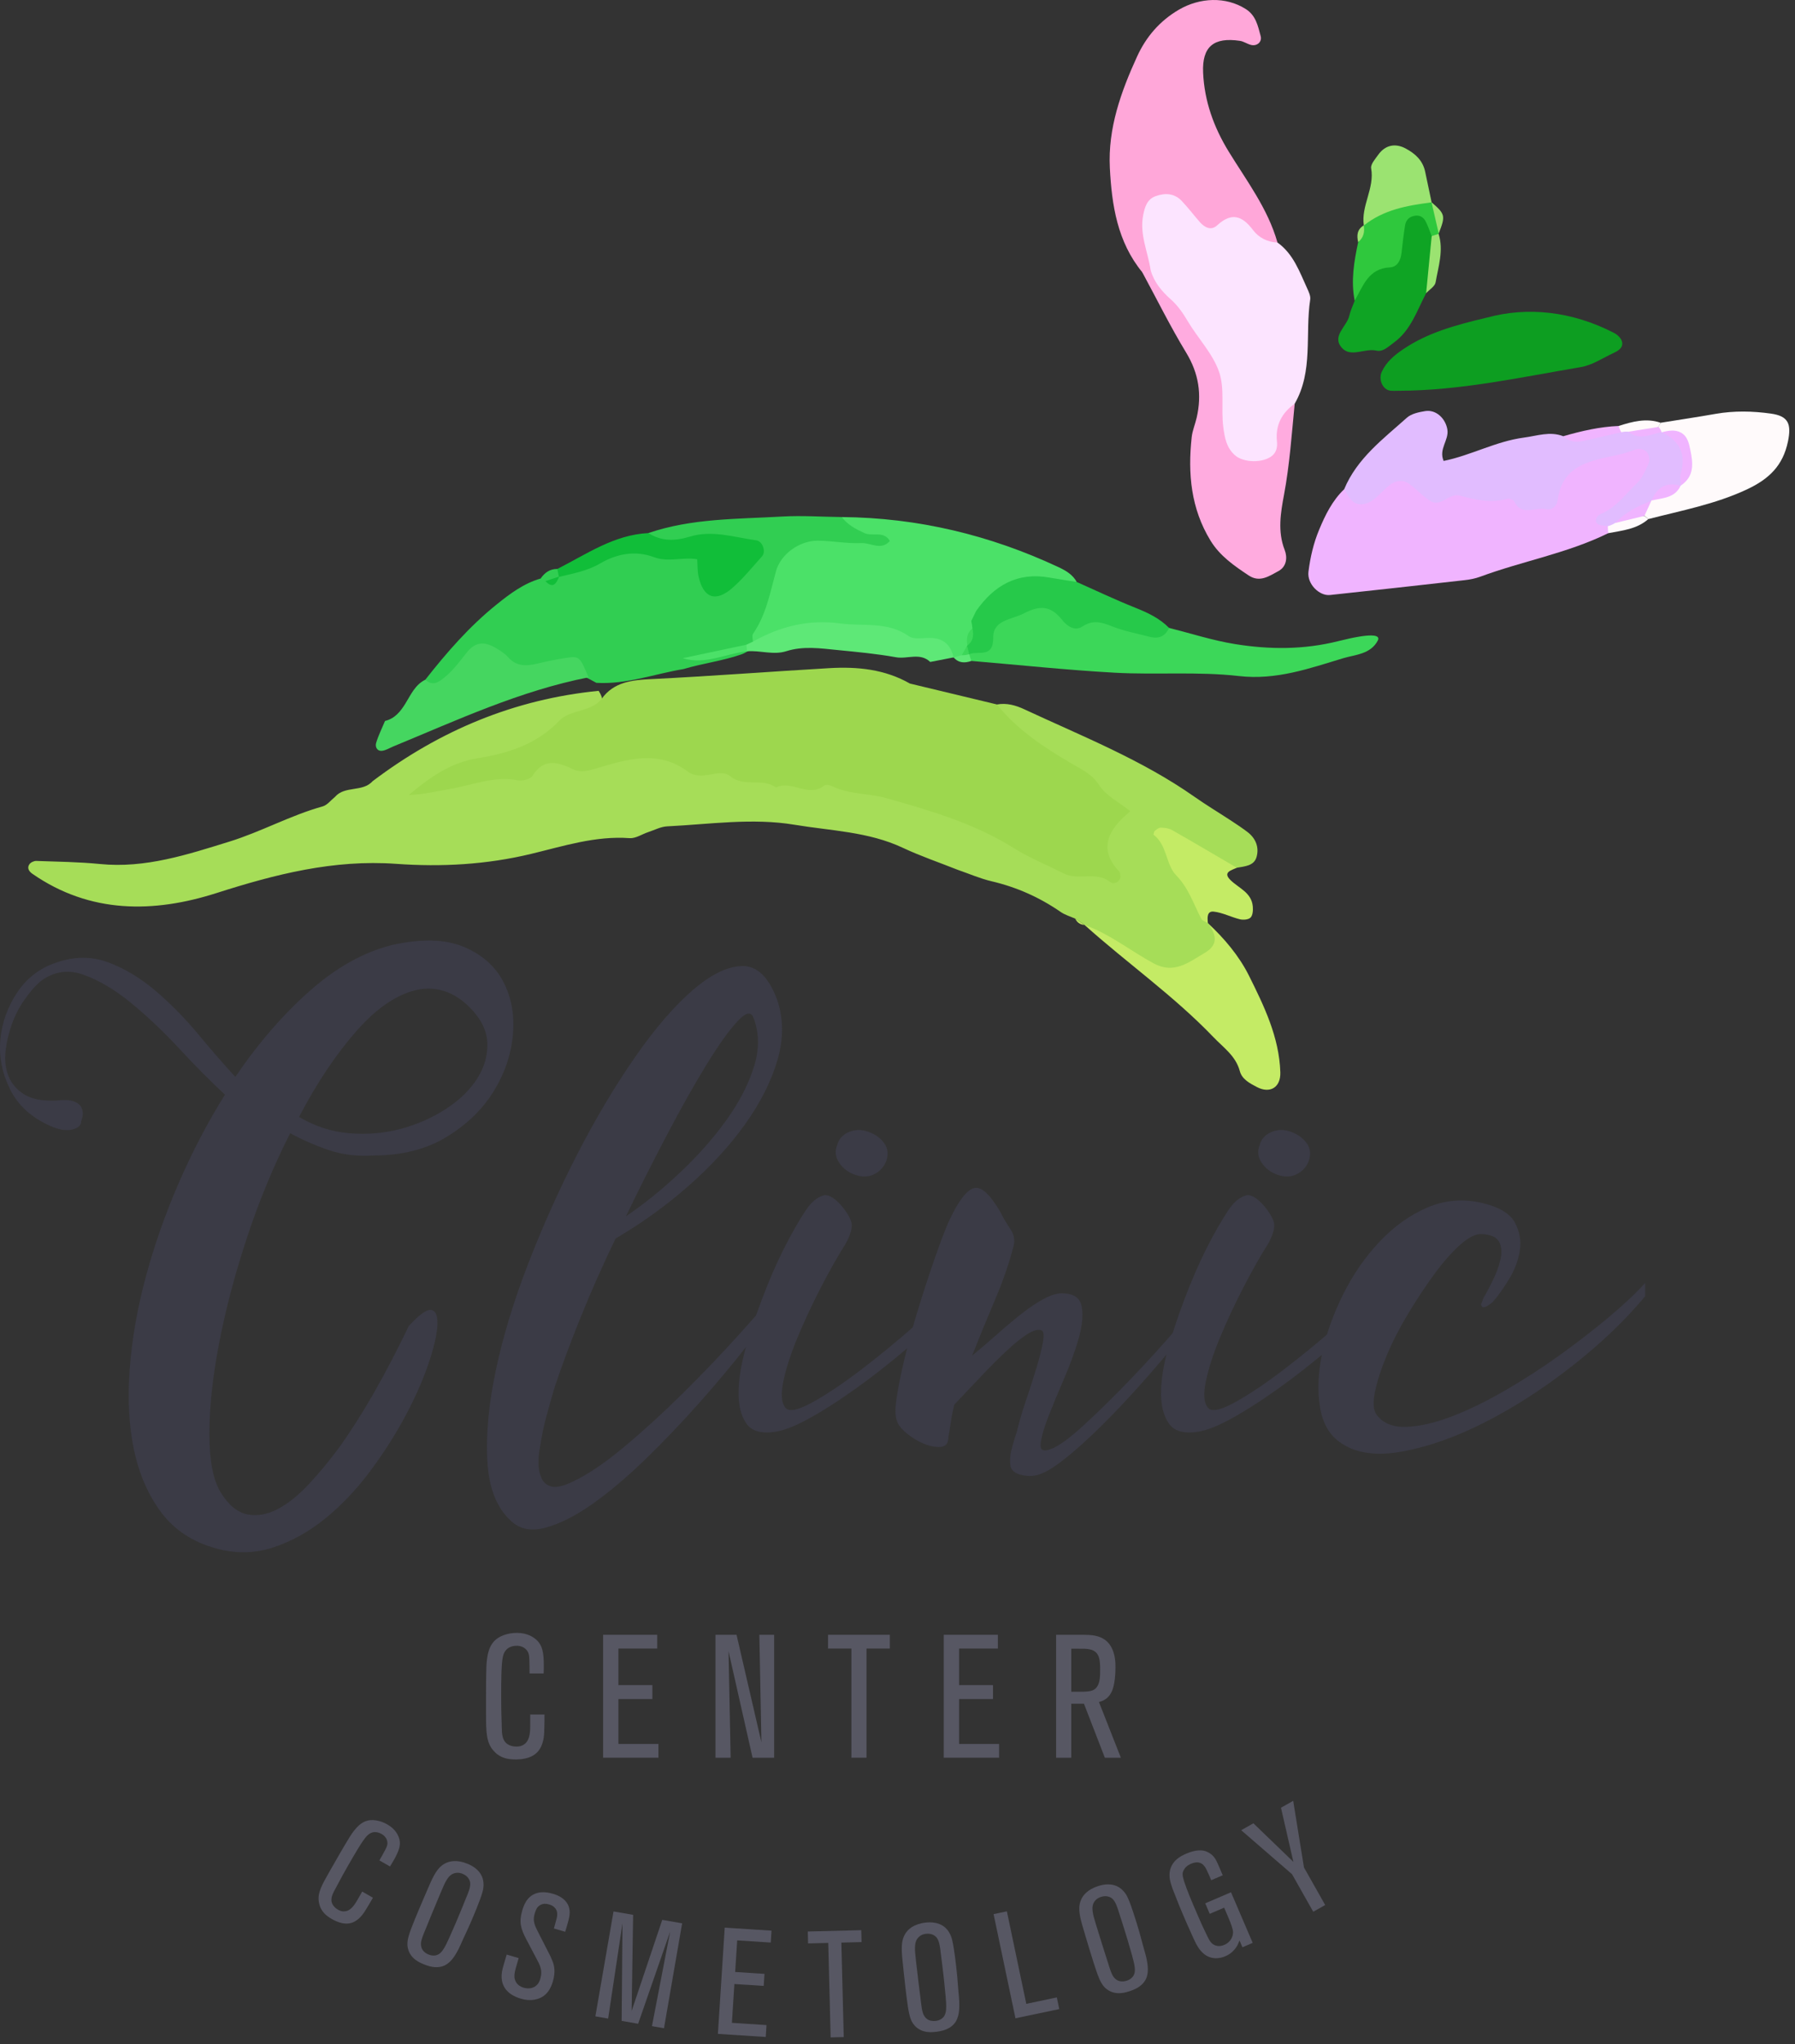 <?xml version="1.0" encoding="UTF-8" standalone="no"?>
<!DOCTYPE svg PUBLIC "-//W3C//DTD SVG 1.1//EN" "http://www.w3.org/Graphics/SVG/1.1/DTD/svg11.dtd">
<svg width="100%" height="100%" viewBox="0 0 130 148" version="1.1" xmlns="http://www.w3.org/2000/svg" xmlns:xlink="http://www.w3.org/1999/xlink" xml:space="preserve" xmlns:serif="http://www.serif.com/" style="fill-rule:evenodd;clip-rule:evenodd;stroke-linejoin:round;stroke-miterlimit:1.414;">
    <rect x="0" y="0" width="130" height="148" fill="#333333" stroke="none"/>
    <g transform="matrix(1,0,0,1,-440.306,-34.986)">
        <path d="M518.853,101.955C520.349,101.93 521.604,102.62 522.847,103.323C523.431,103.653 523.978,104.042 524.554,104.384C525.009,104.657 525.452,104.638 525.864,104.273C526.215,103.962 526.565,103.407 526.929,103.398C528.276,103.361 527.851,102.525 527.775,101.813C528.976,102.926 530.046,104.198 530.761,105.629C531.856,107.827 532.952,110.083 533.032,112.627C533.065,113.722 532.284,114.188 531.332,113.69C530.813,113.42 530.253,113.125 530.098,112.538C529.799,111.434 528.935,110.858 528.201,110.092C525.326,107.092 521.927,104.713 518.853,101.955Z" style="fill:rgb(196,235,101);"/>
        <path d="M518.175,101.498C518.399,101.649 518.625,101.801 518.854,101.954C518.537,101.937 518.313,101.776 518.175,101.498Z" style="fill:rgb(196,235,101);"/>
        <path d="M509.661,97.961C508.338,97.435 506.98,96.975 505.692,96.37C503.198,95.197 500.474,95.14 497.84,94.699C494.789,94.192 491.697,94.667 488.628,94.816C488.164,94.838 487.712,95.082 487.258,95.231C486.804,95.381 486.345,95.703 485.905,95.671C483.434,95.489 481.098,96.252 478.768,96.811C475.523,97.592 472.272,97.766 468.995,97.531C464.471,97.206 460.25,98.282 455.978,99.649C451.447,101.096 446.837,101.155 442.654,98.253C442.415,98.088 442.241,97.839 442.435,97.561C442.53,97.425 442.767,97.314 442.934,97.32C444.474,97.375 446.02,97.392 447.554,97.544C450.832,97.871 453.896,96.855 456.92,95.921C459.206,95.214 461.341,94.022 463.673,93.372C464.007,93.278 464.267,92.925 464.56,92.691C465.28,91.844 466.585,92.37 467.308,91.528L467.3,91.541C472.159,87.869 477.577,85.603 483.661,85.005C484.411,86.139 483.45,86.565 482.756,86.998C480.217,88.564 477.795,90.388 474.67,90.712C473.608,90.82 472.695,91.481 471.675,91.785C476.597,90.247 481.706,89.844 486.785,89.243C488.702,89.014 490.338,90.049 492.125,90.407C496.951,91.367 501.939,91.162 506.694,92.684C509.298,93.515 511.767,94.527 514.153,95.817C515.851,96.738 517.56,97.672 519.491,97.728C519.789,97.686 519.896,97.564 519.972,97.378C521.668,93.275 518.873,91.632 516.015,89.864C514.534,88.948 512.666,88.191 512.511,85.992C513.21,85.863 513.874,86.055 514.481,86.337C518.669,88.288 522.987,89.989 526.804,92.669C527.671,93.278 528.585,93.826 529.475,94.41C529.878,94.675 530.282,94.942 530.665,95.236C531.258,95.692 531.507,96.34 531.311,97.034C531.126,97.687 530.445,97.71 529.88,97.815C528.18,97.724 526.81,96.809 525.158,95.876C526.011,98.025 527.502,99.672 527.78,101.817L527.775,101.813C528.366,102.596 528.604,103.363 527.569,103.97C526.429,104.635 525.359,105.545 523.867,104.743C522.185,103.836 520.68,102.604 518.853,101.955L518.856,101.957C518.64,101.784 518.393,101.662 518.175,101.498C517.82,101.339 517.437,101.23 517.125,101.015C515.594,99.957 513.938,99.219 512.124,98.794C511.282,98.597 510.482,98.243 509.661,97.961Z" style="fill:rgb(166,221,88);"/>
        <path d="M512.511,85.992C513.985,87.841 515.929,89.103 517.931,90.278C518.672,90.71 519.39,91.026 519.914,91.84C520.409,92.601 521.354,93.069 522.163,93.718C521.903,93.955 521.7,94.125 521.517,94.312C520.336,95.507 520.09,96.743 521.339,98.061C521.445,98.171 521.479,98.444 521.424,98.594C521.304,98.921 520.913,99.011 520.713,98.85C519.689,98.032 518.408,98.767 517.349,98.231C516.149,97.621 514.882,97.114 513.745,96.401C510.872,94.596 507.65,93.664 504.452,92.763C503.2,92.411 501.789,92.519 500.551,91.897C500.396,91.818 500.107,91.779 499.996,91.866C498.856,92.768 497.644,91.433 496.505,92.003C495.522,91.275 494.184,92.011 493.202,91.193C492.809,90.865 492.284,90.966 491.804,91.056C491.219,91.166 490.616,91.22 490.123,90.853C487.974,89.25 485.729,89.96 483.527,90.611C482.935,90.786 482.378,90.94 481.86,90.701C480.729,90.177 479.719,89.814 478.866,91.165C478.713,91.405 478.144,91.546 477.817,91.483C476.12,91.15 474.567,91.816 472.962,92.097C471.958,92.273 470.968,92.514 469.911,92.548C471.399,91.296 472.925,90.201 474.885,89.887C477.107,89.533 479.175,88.881 480.816,87.167C481.609,86.338 483.069,86.57 483.866,85.605C484.746,84.342 486.134,84.222 487.456,84.156C491.764,83.945 496.061,83.613 500.365,83.362C502.408,83.244 504.386,83.438 506.204,84.477C508.305,84.983 510.408,85.489 512.511,85.992Z" style="fill:rgb(157,215,78);"/>
        <path d="M471.109,84.199C472.656,82.229 474.296,80.344 476.255,78.767C477.222,77.986 478.229,77.227 479.46,76.873C479.585,76.873 479.706,76.873 479.827,76.871C480.209,76.839 480.541,76.683 480.865,76.489C481.112,76.399 481.356,76.322 481.604,76.248C484.084,74.735 486.692,74.144 489.603,74.801C490.49,75.001 491.298,74.943 491.608,76.004C491.788,76.601 492.177,77.097 492.876,76.713C493.461,76.394 494.11,75.934 494.053,75.202C493.997,74.441 493.209,74.56 492.674,74.483C491.713,74.345 490.765,74.536 489.81,74.621C488.873,74.706 487.629,75.082 487.26,73.582C490.406,72.506 493.7,72.573 496.955,72.385C498.388,72.303 499.83,72.406 501.269,72.422C502.154,72.771 503.021,73.141 504.006,73.199C504.586,73.233 505.243,73.556 505.225,74.194C505.2,75.109 504.349,75.049 503.71,75.067C502.563,75.101 501.42,74.94 500.271,74.949C498.508,74.961 497.331,75.747 496.987,77.513C496.663,79.154 495.892,80.547 494.879,81.845C494.637,82.05 494.367,82.209 494.078,82.337C492.688,82.836 491.217,83.006 489.811,83.428C487.706,83.776 485.668,84.557 483.494,84.425C482.246,83.718 480.969,83.207 479.484,83.686C479.039,83.831 478.447,83.951 478.085,83.711C475.95,82.299 474.259,82.997 472.602,84.601C472.203,84.986 471.344,85.303 471.109,84.199Z" style="fill:rgb(49,206,82);"/>
        <path d="M494.834,81.445C494.833,81.252 494.753,81.006 494.843,80.874C495.788,79.508 496.078,77.912 496.502,76.354C496.835,75.118 498.196,74.125 499.532,74.134C500.589,74.142 501.648,74.354 502.698,74.308C503.376,74.28 504.126,74.873 504.751,74.154C504.314,73.39 503.497,73.853 502.907,73.582C502.286,73.298 501.689,72.983 501.269,72.422C506.768,72.47 511.989,73.72 516.96,76.046C517.487,76.293 517.994,76.583 518.288,77.124C516.211,78.009 513.567,77.02 511.862,79.09C511.633,79.343 511.425,79.612 511.28,79.925C511.212,80.132 511.134,80.34 511.062,80.546C510.971,80.865 510.881,81.185 510.786,81.503C510.721,81.723 510.627,81.927 510.513,82.123C510.373,82.307 510.208,82.461 510.017,82.587C509.8,82.689 509.584,82.691 509.369,82.584L509.363,82.586C505.049,81.301 500.739,79.993 496.203,81.572C495.735,81.735 495.268,81.745 494.834,81.445Z" style="fill:rgb(75,225,104);"/>
        <path d="M524.975,80.449C526.568,80.85 528.144,81.361 529.758,81.621C532.249,82.021 534.737,82.034 537.239,81.404C539.622,80.804 540.319,80.929 540.089,81.367C539.565,82.359 538.455,82.383 537.596,82.64C535.142,83.378 532.745,84.247 530.025,83.933C527.063,83.595 524.038,83.857 521.049,83.693C517.581,83.501 514.122,83.131 510.66,82.84C510.466,82.616 510.44,82.382 510.603,82.13C511.259,81.537 511.598,80.7 512.153,80.049C513.307,78.701 514.882,78.011 516.557,78.66C519.286,79.719 522.201,79.715 524.975,80.449Z" style="fill:rgb(60,215,89);"/>
        <path d="M548.023,57.975C550.926,57.186 554.126,57.509 557.188,59.084C557.426,59.205 557.692,59.445 557.766,59.687C557.903,60.136 557.534,60.372 557.181,60.536C556.394,60.9 555.628,61.425 554.801,61.564C550.42,62.305 546.063,63.271 541.587,63.279C541.394,63.279 541.197,63.294 541.007,63.272C540.453,63.217 540.124,62.47 540.372,61.92C540.709,61.182 541.296,60.698 541.947,60.261C543.665,59.101 545.615,58.542 548.023,57.975Z" style="fill:rgb(13,158,33);"/>
        <path d="M482.931,84.027C477.967,85 473.411,87.126 468.779,89.036C468.518,89.145 468.264,89.308 467.992,89.344C467.61,89.396 467.465,89.054 467.544,88.785C467.706,88.238 467.97,87.717 468.191,87.186C468.897,87.014 469.305,86.508 469.667,85.924C470.063,85.285 470.372,84.56 471.109,84.199C471.428,84.507 471.78,84.535 472.144,84.294C472.965,83.753 473.523,82.967 474.128,82.209C474.714,81.474 475.366,81.41 476.177,81.881C476.509,82.077 476.854,82.287 477.104,82.569C477.717,83.259 478.439,83.219 479.229,83.032C479.886,82.876 480.55,82.736 481.219,82.633C482.268,82.468 482.29,82.498 482.931,84.027Z" style="fill:rgb(69,214,96);"/>
        <path d="M524.975,80.449C524.692,81.07 524.209,81.262 523.572,81.093C522.655,80.855 521.71,80.682 520.835,80.331C520.078,80.03 519.459,79.848 518.692,80.349C518.13,80.719 517.573,80.308 517.206,79.845C516.411,78.851 515.635,78.787 514.471,79.392C513.57,79.862 512.224,79.86 512.239,81.146C512.253,82.672 511.156,82.082 510.5,82.352L510.242,82.089C510.276,81.973 510.313,81.854 510.348,81.737L510.362,81.715C510.716,81.377 510.437,80.845 510.733,80.49C510.715,80.308 510.687,80.125 510.649,79.948C510.768,79.708 510.884,79.464 511.001,79.223C512.297,77.372 513.985,76.39 516.315,76.805C516.971,76.92 517.63,77.019 518.288,77.124C519.697,77.749 521.089,78.415 522.518,78.983C523.429,79.345 524.284,79.747 524.975,80.449Z" style="fill:rgb(38,201,74);"/>
        <path d="M543.591,56.215C542.923,57.478 542.493,58.89 541.255,59.79C540.861,60.076 540.472,60.482 539.993,60.372C539.147,60.176 538.14,60.897 537.495,60.176C536.723,59.316 537.854,58.632 538.029,57.84C538.112,57.469 538.286,57.118 538.417,56.755C538.601,54.091 541.06,52.748 542.135,50.546C542.747,49.294 544.11,50.246 544.242,51.767C544.281,53.287 544.27,54.799 543.591,56.215Z" style="fill:rgb(15,164,36);"/>
        <path d="M487.26,73.582C488.215,74.192 489.21,74.163 490.262,73.841C491.884,73.345 493.472,73.887 495.063,74.104C495.548,74.171 495.797,74.929 495.494,75.266C494.794,76.045 494.131,76.871 493.347,77.556C492.129,78.619 491.24,78.286 490.896,76.71C490.814,76.34 490.832,75.948 490.799,75.478C489.767,75.297 488.705,75.715 487.68,75.33C486.325,74.82 484.979,75.077 483.786,75.773C482.834,76.331 481.81,76.508 480.785,76.757C480.616,76.659 480.543,76.539 480.564,76.401C480.586,76.263 480.622,76.191 480.67,76.181C482.784,75.111 484.771,73.706 487.26,73.582Z" style="fill:rgb(17,190,57);"/>
        <path d="M507.676,82.913C506.937,82.209 506.021,82.723 505.198,82.574C503.793,82.321 502.364,82.189 500.943,82.049C499.714,81.927 498.478,81.747 497.256,82.134C496.309,82.435 495.36,82.06 494.409,82.143C494.203,82.056 494.126,81.956 494.183,81.842C494.232,81.74 494.294,81.681 494.364,81.664C494.521,81.592 494.679,81.519 494.834,81.445C496.801,80.332 498.874,79.817 501.153,80.125C502.823,80.352 504.58,79.956 506.128,81.049C506.521,81.326 507.235,81.146 507.801,81.179C508.695,81.231 509.183,81.74 509.364,82.586C508.802,82.695 508.237,82.805 507.676,82.913Z" style="fill:rgb(94,232,119);"/>
        <path d="M527.78,101.817C527.62,101.719 527.387,101.658 527.31,101.516C526.747,100.439 526.4,99.295 525.479,98.35C524.736,97.587 524.844,96.165 523.844,95.418L523.904,95.178C524.041,95.066 524.206,94.913 524.362,94.912C524.638,94.913 524.952,94.952 525.186,95.084C526.761,95.979 528.316,96.902 529.88,97.815C529.483,98.003 528.825,98.136 529.44,98.725C530.046,99.305 530.952,99.62 531.038,100.62C531.061,100.886 531.04,101.249 530.881,101.415C530.733,101.571 530.353,101.604 530.107,101.545C529.466,101.391 528.854,101.062 528.209,100.99C527.704,100.934 527.75,101.445 527.78,101.817Z" style="fill:rgb(196,235,101);"/>
        <path d="M539.079,51.314C538.864,49.891 539.869,48.625 539.609,47.174C539.557,46.885 539.905,46.497 540.122,46.192C540.627,45.485 541.354,45.332 542.112,45.739C542.804,46.111 543.352,46.606 543.521,47.418C543.679,48.16 543.835,48.9 543.99,49.64C542.339,50.157 540.962,51.478 539.079,51.314Z" style="fill:rgb(155,227,113);"/>
        <path d="M539.079,51.314C540.514,50.165 542.235,49.858 543.99,49.64L543.983,49.633C544.599,50.283 544.705,51.052 544.502,51.889L544.495,51.918C544.391,52.161 544.227,52.224 543.994,52.082C543.849,51.723 543.732,51.349 543.553,51.01C543.417,50.756 543.19,50.569 542.854,50.598C542.412,50.638 542.137,50.879 542.067,51.299C541.958,51.968 541.882,52.643 541.807,53.314C541.747,53.848 541.498,54.319 540.968,54.346C539.395,54.425 539.027,55.703 538.417,56.755C538.13,55.32 538.372,53.916 538.669,52.518C538.983,52.172 538.716,51.634 539.071,51.305L539.079,51.314Z" style="fill:rgb(47,200,61);"/>
        <path d="M543.994,52.082C544.161,52.024 544.328,51.97 544.495,51.918C544.87,53.113 544.478,54.271 544.278,55.426C544.229,55.719 543.828,55.955 543.591,56.215C543.727,54.837 543.86,53.46 543.994,52.082Z" style="fill:rgb(155,227,113);"/>
        <path d="M544.502,51.889C544.329,51.137 544.155,50.387 543.983,49.633C544.978,50.487 545.005,50.61 544.502,51.889Z" style="fill:rgb(155,227,113);"/>
        <path d="M480.67,76.181C480.707,76.373 480.747,76.566 480.785,76.757L480.804,76.732C480.55,77.082 480.214,77.179 479.804,77.061C479.69,77.001 479.577,76.939 479.46,76.873C479.752,76.449 480.131,76.174 480.67,76.181Z" style="fill:rgb(49,206,82);"/>
        <path d="M510.5,82.352C510.545,82.517 510.599,82.679 510.66,82.84C510.179,83.007 509.731,83.002 509.369,82.584C509.564,82.53 509.758,82.477 509.954,82.424C510.105,82.187 510.286,82.163 510.495,82.349L510.5,82.352Z" style="fill:rgb(94,232,119);"/>
        <path d="M539.071,51.305C539.158,51.783 539.056,52.196 538.669,52.518C538.552,52.027 538.595,51.595 539.071,51.305Z" style="fill:rgb(155,227,113);"/>
        <path d="M494.364,81.664C494.378,81.825 494.396,81.983 494.409,82.143C492.858,82.306 491.376,83.147 489.751,82.642C491.289,82.316 492.827,81.992 494.364,81.664Z" style="fill:rgb(75,225,104);"/>
        <path d="M479.804,77.061C480.139,76.951 480.471,76.842 480.804,76.732C480.598,77.221 480.37,77.65 479.804,77.061Z" style="fill:rgb(17,190,57);"/>
        <path d="M510.733,80.49C510.833,80.965 510.807,81.404 510.362,81.715C510.29,81.249 510.321,80.812 510.733,80.49Z" style="fill:rgb(60,215,89);"/>
        <path d="M511.001,79.223C510.882,79.464 510.766,79.706 510.647,79.947C510.766,79.706 510.882,79.464 511.001,79.223Z" style="fill:rgb(60,215,89);"/>
        <path d="M510.495,82.349C510.319,82.408 510.141,82.432 509.954,82.424C510.087,82.196 510.22,81.967 510.348,81.737C510.397,81.941 510.446,82.144 510.495,82.349Z" style="fill:rgb(60,215,89);"/>
        <path d="M532.824,52.544C533.975,53.368 534.419,54.651 534.972,55.857C535.09,56.114 535.235,56.421 535.195,56.676C534.814,59.189 535.433,61.853 534.072,64.216C533.689,64.998 533.267,65.759 533.313,66.677C533.37,67.897 532.91,68.73 531.596,68.926C530.292,69.124 529.343,68.609 528.665,67.518C528.513,67.272 528.331,66.994 528.344,66.719C528.55,61.955 525.773,58.432 523.38,54.753C523.024,54.175 522.856,53.531 522.693,52.877C522.335,51.44 522.029,49.951 523.437,48.942C524.79,47.969 525.967,48.756 527.034,49.673C527.404,49.99 527.854,50.341 528.319,50.212C530.575,49.581 531.539,51.356 532.824,52.544Z" style="fill:rgb(252,228,255);"/>
        <path d="M532.824,52.544C532.098,52.523 531.463,52.182 531.065,51.657C530.267,50.593 529.501,50.34 528.453,51.304C528.018,51.704 527.552,51.464 527.201,51.064C526.757,50.558 526.351,50.015 525.883,49.527C525.355,48.977 524.691,48.941 524.007,49.186C523.372,49.413 523.211,49.993 523.099,50.563C522.823,51.948 523.442,53.22 523.638,54.544C523.505,54.869 523.3,54.907 523.031,54.695C521.229,52.495 520.823,49.837 520.685,47.139C520.539,44.279 521.49,41.629 522.659,39.076C523.307,37.663 524.284,36.507 525.69,35.685C527.207,34.804 529.076,34.72 530.53,35.641C531.269,36.111 531.407,36.864 531.608,37.601C531.72,38.004 531.36,38.342 530.92,38.241C530.64,38.176 530.386,37.985 530.106,37.944C528.215,37.661 527.354,38.353 527.44,40.251C527.532,42.3 528.206,44.186 529.284,45.947C530.589,48.075 532.128,50.086 532.824,52.544Z" style="fill:rgb(255,167,217);"/>
        <path d="M523.031,54.695C523.235,54.645 523.437,54.595 523.638,54.544C523.883,55.415 524.45,56.086 525.1,56.662C525.617,57.123 525.979,57.654 526.327,58.242C527.063,59.481 528.137,60.583 528.595,61.908C529.017,63.121 528.729,64.55 528.898,65.888C529.003,66.701 529.131,67.391 529.734,67.938C530.354,68.501 531.775,68.527 532.436,67.986C532.755,67.723 532.829,67.347 532.788,66.946C532.665,65.778 533.132,64.887 534.072,64.216C533.856,66.421 533.708,68.623 533.298,70.814C533.06,72.082 532.819,73.465 533.347,74.806C533.553,75.334 533.5,76.008 532.891,76.337C532.23,76.691 531.547,77.188 530.741,76.651C529.692,75.954 528.66,75.243 527.981,74.138C526.554,71.812 526.324,69.266 526.613,66.634C526.665,66.16 526.863,65.703 526.972,65.232C527.359,63.558 527.128,62.025 526.212,60.518C525.064,58.629 524.085,56.641 523.031,54.695Z" style="fill:rgb(255,171,223);"/>
        <path d="M556.783,73.59C553.825,75.045 550.567,75.609 547.502,76.744C547.144,76.874 546.756,76.952 546.375,76.992C543.127,77.359 539.878,77.72 536.627,78.067C535.862,78.147 534.964,77.276 535.068,76.39C535.196,75.35 535.441,74.293 535.846,73.332C536.282,72.279 536.8,71.225 537.655,70.409C538.041,70.38 537.591,70.574 537.937,70.433C542.173,68.707 546.284,70.577 550.438,70.901C551.409,70.979 552.215,71.053 552.647,70.133C553.711,67.886 555.804,67.521 557.896,67.099C558.646,66.947 559.446,66.64 559.977,67.482C560.518,68.34 560.155,69.14 559.703,69.916C559.017,71.093 557.685,71.71 557.096,72.962C557.058,73.204 556.952,73.413 556.783,73.59Z" style="fill:rgb(240,180,255);"/>
        <path d="M556.749,73.086C556.486,73.028 556.123,73.058 555.977,72.891C555.759,72.65 555.993,72.3 556.226,72.206C557.35,71.749 558.022,70.767 558.853,69.979C559.251,69.601 559.498,69.031 559.716,68.506C559.809,68.286 559.724,67.888 559.565,67.701C559.425,67.536 559.031,67.436 558.819,67.509C558.373,67.663 557.949,67.819 557.473,67.92C555.542,68.34 553.44,68.611 553.115,71.22C553.069,71.574 552.739,71.964 552.282,71.851C551.513,71.665 550.517,72.415 549.966,71.287C549.909,71.168 549.618,71.059 549.479,71.098C548.306,71.436 547.173,71.186 546.054,70.872C545.241,70.642 544.67,71.753 543.882,71.253C543.318,70.9 542.875,70.36 542.32,69.99C541.895,69.702 541.372,69.775 540.966,70.089C540.513,70.444 540.147,70.919 539.673,71.235C539.279,71.499 538.737,71.63 538.311,71.318C538.024,71.109 537.867,70.719 537.655,70.409C538.585,68.173 540.477,66.771 542.196,65.231C542.524,64.937 543.065,64.826 543.526,64.75C544.32,64.625 544.999,65.293 545.129,66.083C545.256,66.86 544.484,67.487 544.858,68.359C546.841,67.958 548.646,66.937 550.67,66.67C551.626,66.546 552.554,66.193 553.521,66.569C554.775,67.014 555.899,66.273 557.092,66.172C557.351,66.116 557.612,66.064 557.874,66.019C558.661,66.136 559.442,65.922 560.229,65.961C560.492,66.007 560.752,66.07 561.008,66.143C563.007,66.715 562.905,68.155 562.493,69.727C562.389,69.971 562.237,70.188 562.048,70.373C561.515,70.718 560.903,70.937 560.406,71.345C560.212,71.509 560.002,71.653 559.787,71.788C559.071,72.338 558.271,72.729 557.445,73.081C557.214,73.247 556.981,73.239 556.749,73.086Z" style="fill:rgb(225,188,255);"/>
        <path d="M560.584,65.594C561.907,65.382 563.235,65.183 564.558,64.951C565.895,64.718 567.232,64.745 568.563,64.933C569.821,65.109 570.062,65.668 569.794,66.96C569.431,68.699 568.431,69.668 566.814,70.425C564.518,71.498 562.085,71.949 559.682,72.57C559.579,72.479 559.475,72.388 559.37,72.298C559.34,71.838 559.597,71.525 559.906,71.239L559.916,71.227C560.443,70.527 561.415,70.702 562.019,70.155L562.039,70.138C562.726,68.438 563.233,66.802 560.647,66.282L560.638,66.275C560.549,66.169 560.46,66.061 560.37,65.955C560.441,65.834 560.513,65.715 560.584,65.594Z" style="fill:rgb(255,250,251);"/>
        <path d="M557.727,66.281C556.833,66.487 555.944,66.693 555.051,66.895C554.493,67.019 553.96,67.006 553.523,66.569C554.835,66.193 556.159,65.884 557.533,65.827C557.731,65.862 557.825,65.94 557.817,66.063C557.809,66.198 557.776,66.269 557.727,66.281Z" style="fill:rgb(240,180,255);"/>
        <path d="M556.749,73.086C556.937,73.035 557.112,72.959 557.276,72.854C557.934,72.465 558.639,72.287 559.401,72.337C559.495,72.414 559.588,72.492 559.682,72.57C558.853,73.302 557.8,73.397 556.783,73.59C556.759,73.423 556.748,73.255 556.749,73.086Z" style="fill:rgb(255,250,251);"/>
        <path d="M557.727,66.281C557.641,66.139 557.577,65.987 557.533,65.827C558.531,65.51 559.534,65.235 560.581,65.597C560.53,65.696 560.473,65.796 560.417,65.896C559.724,66.212 559.028,66.505 558.241,66.243C558.067,66.227 557.896,66.24 557.727,66.281Z" style="fill:rgb(255,250,251);"/>
        <path d="M560.647,66.282C561.119,66.172 561.604,66.063 562.054,66.313C562.519,66.574 562.622,67.07 562.722,67.543C562.927,68.518 563.033,69.474 562.039,70.138C562.032,69.854 561.952,69.548 562.028,69.29C562.438,67.875 561.96,66.893 560.647,66.282Z" style="fill:rgb(240,180,255);"/>
        <path d="M559.401,72.337C558.693,72.51 557.985,72.682 557.276,72.854C558.007,72.079 558.937,71.623 559.906,71.239C559.739,71.604 559.571,71.971 559.401,72.337Z" style="fill:rgb(240,180,255);"/>
        <path d="M562.019,70.155C561.602,71.067 560.702,71.033 559.916,71.227C560.313,70.274 560.981,69.853 562.019,70.155Z" style="fill:rgb(240,180,255);"/>
        <path d="M558.241,66.243C558.968,66.127 559.692,66.01 560.418,65.896C560.525,66.002 560.599,66.129 560.638,66.275C559.836,66.429 559.032,66.91 558.241,66.243Z" style="fill:rgb(240,180,255);"/>
        <path d="M470.661,106.622C469.158,106.909 467.655,107.902 466.152,109.602C464.649,111.302 463.253,113.386 461.965,115.855C463.109,116.536 464.327,116.929 465.615,117.036C466.903,117.144 468.146,117.036 469.346,116.714C470.545,116.392 471.636,115.909 472.621,115.265C473.604,114.621 474.356,113.888 474.875,113.064C475.394,112.241 475.636,111.382 475.6,110.487C475.564,109.593 475.135,108.734 474.312,107.911C473.238,106.837 472.021,106.407 470.661,106.622ZM467.333,118.647C466.188,118.719 465.132,118.593 464.166,118.271C463.199,117.949 462.251,117.538 461.32,117.036C460.104,119.435 459.057,121.967 458.181,124.632C457.303,127.299 456.632,129.849 456.167,132.282C455.702,134.716 455.47,136.89 455.47,138.804C455.47,140.719 455.738,142.124 456.274,143.018C456.847,143.949 457.491,144.485 458.207,144.629C458.923,144.771 459.656,144.646 460.408,144.253C461.159,143.859 461.911,143.26 462.663,142.455C463.414,141.649 464.147,140.764 464.863,139.797C466.51,137.507 468.192,134.573 469.91,130.994C470.696,130.135 471.252,129.75 471.574,129.839C471.896,129.929 472.03,130.332 471.977,131.047C471.923,131.764 471.689,132.711 471.278,133.893C470.867,135.073 470.303,136.327 469.588,137.65C468.871,138.975 468.031,140.281 467.064,141.569C466.099,142.857 465.033,143.976 463.87,144.924C462.707,145.872 461.455,146.57 460.113,147.018C458.771,147.465 457.384,147.492 455.952,147.098C454.27,146.633 452.955,145.774 452.007,144.521C451.059,143.268 450.396,141.765 450.021,140.012C449.645,138.259 449.537,136.3 449.698,134.134C449.859,131.969 450.244,129.75 450.853,127.478C451.461,125.205 452.257,122.933 453.241,120.66C454.226,118.388 455.344,116.25 456.597,114.245C455.559,113.279 454.458,112.17 453.295,110.917C452.132,109.665 450.96,108.555 449.779,107.588C448.599,106.622 447.444,105.943 446.316,105.548C445.189,105.155 444.143,105.334 443.177,106.085C442.819,106.407 442.451,106.837 442.076,107.374C441.7,107.911 441.396,108.501 441.163,109.145C440.931,109.79 440.779,110.443 440.707,111.104C440.636,111.767 440.707,112.366 440.922,112.903C441.137,113.439 441.512,113.878 442.049,114.218C442.586,114.559 443.355,114.71 444.357,114.674C444.931,114.603 445.359,114.621 445.646,114.728C445.932,114.835 446.119,114.988 446.209,115.185C446.298,115.381 446.325,115.579 446.29,115.775C446.254,115.972 446.218,116.106 446.183,116.177C446.183,116.464 445.968,116.661 445.538,116.768C445.108,116.875 444.572,116.787 443.928,116.5C442.568,115.892 441.602,115.006 441.029,113.842C440.457,112.68 440.224,111.49 440.331,110.272C440.438,109.056 440.841,107.92 441.539,106.864C442.237,105.809 443.177,105.084 444.357,104.689C445.682,104.225 446.942,104.216 448.142,104.663C449.341,105.111 450.485,105.799 451.577,106.729C452.669,107.661 453.698,108.708 454.664,109.87C455.631,111.033 456.524,112.063 457.349,112.957C459.03,110.487 460.838,108.403 462.771,106.703C464.703,105.003 466.688,103.903 468.729,103.401C470.84,102.937 472.558,102.981 473.882,103.536C475.206,104.091 476.164,104.931 476.754,106.059C477.345,107.186 477.577,108.466 477.452,109.896C477.326,111.329 476.861,112.697 476.057,114.003C475.251,115.31 474.114,116.411 472.647,117.305C471.18,118.2 469.408,118.647 467.333,118.647Z" style="fill:rgb(59,59,70);fill-rule:nonzero;"/>
        <path d="M494.872,108.662C494.692,108.197 494.299,108.295 493.691,108.957C493.082,109.62 492.349,110.648 491.49,112.044C490.631,113.439 489.691,115.104 488.672,117.036C487.651,118.969 486.641,120.974 485.639,123.049C486.962,122.155 488.27,121.099 489.558,119.881C490.846,118.665 491.955,117.412 492.886,116.124C493.815,114.835 494.487,113.547 494.898,112.259C495.31,110.97 495.302,109.771 494.872,108.662ZM481.773,142.267C482.848,141.765 484.082,140.933 485.478,139.771C486.873,138.608 488.287,137.32 489.719,135.905C491.149,134.492 492.527,133.052 493.852,131.584C495.176,130.117 496.303,128.811 497.234,127.666L497.234,128.739C496.482,129.741 495.569,130.932 494.496,132.309C493.423,133.687 492.25,135.092 490.98,136.523C489.709,137.955 488.412,139.314 487.088,140.603C485.764,141.891 484.484,142.973 483.25,143.851C482.016,144.727 480.869,145.308 479.814,145.595C478.758,145.881 477.908,145.702 477.265,145.058C476.263,144.127 475.708,142.696 475.601,140.764C475.493,138.831 475.699,136.64 476.218,134.188C476.736,131.737 477.523,129.151 478.579,126.431C479.635,123.711 480.815,121.081 482.122,118.54C483.429,115.999 484.807,113.681 486.256,111.588C487.705,109.494 489.102,107.866 490.443,106.703C491.785,105.54 492.993,104.95 494.066,104.931C495.141,104.914 495.98,105.728 496.59,107.374C497.055,108.734 497.063,110.184 496.616,111.722C496.169,113.261 495.391,114.809 494.281,116.365C493.172,117.922 491.803,119.417 490.175,120.848C488.546,122.28 486.783,123.55 484.887,124.659C483.956,126.592 483.115,128.489 482.364,130.35C481.612,132.21 480.986,133.893 480.485,135.396C480.271,136.112 480.064,136.836 479.868,137.57C479.671,138.304 479.519,139.046 479.411,139.797C479.34,140.12 479.305,140.487 479.305,140.898C479.305,141.309 479.376,141.676 479.519,141.999C479.661,142.32 479.903,142.526 480.244,142.616C480.583,142.705 481.094,142.589 481.773,142.267Z" style="fill:rgb(59,59,70);fill-rule:nonzero;"/>
        <path d="M503.192,116.929C503.693,117.108 504.078,117.385 504.347,117.761C504.614,118.137 504.659,118.576 504.48,119.076C504.301,119.506 504.006,119.819 503.595,120.016C503.183,120.213 502.727,120.222 502.226,120.042C501.725,119.864 501.34,119.569 501.071,119.157C500.804,118.746 500.758,118.325 500.938,117.896C501.045,117.466 501.321,117.153 501.77,116.956C502.217,116.76 502.69,116.75 503.192,116.929ZM501.582,124.981C500.973,125.948 500.355,127.04 499.729,128.256C499.104,129.473 498.549,130.663 498.065,131.826C497.582,132.989 497.242,134.036 497.046,134.966C496.849,135.897 496.893,136.542 497.18,136.898C497.43,137.221 498.065,137.105 499.086,136.55C500.105,135.995 501.286,135.208 502.629,134.188C503.971,133.167 505.33,132.05 506.708,130.833C508.086,129.616 509.239,128.489 510.171,127.451L510.171,128.632C509.312,129.598 508.256,130.636 507.004,131.745C505.75,132.855 504.48,133.893 503.192,134.859C501.903,135.825 500.669,136.657 499.488,137.355C498.307,138.053 497.358,138.474 496.643,138.616C495.533,138.831 494.772,138.643 494.361,138.053C493.949,137.462 493.763,136.648 493.798,135.61C493.833,134.573 494.057,133.382 494.469,132.041C494.88,130.698 495.346,129.383 495.864,128.095C496.383,126.807 496.929,125.635 497.502,124.579C498.074,123.523 498.539,122.763 498.897,122.297C499.22,121.904 499.56,121.653 499.918,121.545C500.274,121.438 500.723,121.689 501.26,122.297C501.617,122.727 501.851,123.112 501.957,123.451C502.064,123.792 501.939,124.302 501.582,124.981Z" style="fill:rgb(59,59,70);fill-rule:nonzero;"/>
        <path d="M510.708,133.141C511.316,132.64 511.934,132.112 512.56,131.557C513.185,131.003 513.784,130.502 514.357,130.054C514.931,129.607 515.477,129.249 515.995,128.98C516.513,128.712 516.969,128.596 517.364,128.632C518.116,128.667 518.546,128.99 518.651,129.598C518.76,130.207 518.688,130.958 518.438,131.853C518.188,132.748 517.838,133.714 517.392,134.751C516.943,135.79 516.56,136.72 516.237,137.543C515.914,138.366 515.728,139.019 515.674,139.502C515.62,139.985 515.861,140.12 516.398,139.905C516.935,139.726 517.74,139.145 518.813,138.16C519.888,137.176 521.023,136.058 522.223,134.805C523.421,133.553 524.566,132.291 525.658,131.021C526.749,129.75 527.6,128.704 528.208,127.88L528.101,128.846C526.884,130.493 525.658,132.041 524.424,133.49C523.188,134.939 522.025,136.228 520.935,137.355C519.841,138.482 518.849,139.421 517.955,140.173C517.06,140.925 516.362,141.408 515.861,141.623C515.432,141.837 514.956,141.899 514.438,141.811C513.919,141.721 513.606,141.515 513.499,141.193C513.427,140.799 513.453,140.361 513.58,139.878C513.705,139.395 513.82,139.011 513.929,138.724C514.107,137.972 514.34,137.176 514.627,136.335C514.913,135.495 515.163,134.716 515.378,134C515.593,133.284 515.745,132.676 515.835,132.175C515.924,131.674 515.896,131.388 515.754,131.316C515.503,131.208 515.154,131.298 514.706,131.584C514.258,131.871 513.749,132.282 513.177,132.819C512.604,133.355 511.996,133.964 511.353,134.644C510.708,135.324 510.063,136.004 509.42,136.684C509.313,137.113 509.231,137.516 509.178,137.892C509.124,138.268 509.062,138.652 508.99,139.046C508.99,139.475 508.811,139.708 508.453,139.744C508.095,139.78 507.692,139.708 507.245,139.529C506.798,139.35 506.368,139.091 505.957,138.75C505.545,138.411 505.304,138.08 505.232,137.757C505.125,137.436 505.134,136.881 505.259,136.093C505.384,135.307 505.563,134.421 505.796,133.436C506.028,132.452 506.306,131.423 506.628,130.35C506.95,129.276 507.272,128.256 507.595,127.29C507.916,126.323 508.212,125.483 508.48,124.767C508.748,124.051 508.954,123.55 509.098,123.264C509.741,121.904 510.323,121.152 510.842,121.009C511.36,120.866 511.996,121.438 512.748,122.727C512.963,123.156 513.203,123.568 513.473,123.961C513.741,124.355 513.82,124.767 513.714,125.196C513.392,126.449 512.943,127.746 512.372,129.088C511.799,130.43 511.245,131.781 510.708,133.141Z" style="fill:rgb(59,59,70);fill-rule:nonzero;"/>
        <path d="M533.791,116.929C534.292,117.108 534.677,117.385 534.945,117.761C535.213,118.137 535.258,118.576 535.079,119.076C534.899,119.506 534.604,119.819 534.193,120.016C533.781,120.213 533.325,120.222 532.824,120.042C532.323,119.864 531.938,119.569 531.67,119.157C531.402,118.746 531.356,118.325 531.536,117.896C531.644,117.466 531.92,117.153 532.368,116.956C532.815,116.76 533.289,116.75 533.791,116.929ZM532.181,124.981C531.571,125.948 530.954,127.04 530.328,128.256C529.702,129.473 529.147,130.663 528.664,131.826C528.181,132.989 527.841,134.036 527.645,134.966C527.447,135.897 527.491,136.542 527.778,136.898C528.028,137.221 528.664,137.105 529.685,136.55C530.704,135.995 531.885,135.208 533.228,134.188C534.569,133.167 535.929,132.05 537.307,130.833C538.685,129.616 539.838,128.489 540.77,127.451L540.77,128.632C539.91,129.598 538.854,130.636 537.603,131.745C536.349,132.855 535.079,133.893 533.791,134.859C532.502,135.825 531.268,136.657 530.087,137.355C528.905,138.053 527.957,138.474 527.241,138.616C526.132,138.831 525.371,138.643 524.96,138.053C524.548,137.462 524.361,136.648 524.396,135.61C524.432,134.573 524.655,133.382 525.067,132.041C525.479,130.698 525.944,129.383 526.463,128.095C526.981,126.807 527.527,125.635 528.101,124.579C528.673,123.523 529.138,122.763 529.496,122.297C529.818,121.904 530.158,121.653 530.517,121.545C530.873,121.438 531.321,121.689 531.858,122.297C532.216,122.727 532.449,123.112 532.556,123.451C532.663,123.792 532.538,124.302 532.181,124.981Z" style="fill:rgb(59,59,70);fill-rule:nonzero;"/>
        <path d="M537.441,139.475C536.618,138.938 536.107,138.08 535.911,136.898C535.715,135.718 535.759,134.429 536.046,133.034C536.332,131.638 536.832,130.215 537.549,128.766C538.265,127.316 539.141,126.037 540.18,124.928C541.217,123.819 542.371,122.987 543.642,122.431C544.911,121.877 546.245,121.76 547.641,122.083C548.857,122.369 549.645,122.834 550.003,123.478C550.36,124.123 550.486,124.803 550.379,125.518C550.271,126.234 550.003,126.94 549.573,127.639C549.145,128.336 548.75,128.882 548.393,129.276C547.998,129.598 547.748,129.705 547.641,129.598L547.561,129.437C547.578,129.401 547.641,129.241 547.748,128.954C547.963,128.596 548.195,128.158 548.446,127.639C548.696,127.12 548.876,126.619 548.983,126.135C549.091,125.652 549.055,125.241 548.876,124.901C548.696,124.561 548.285,124.373 547.641,124.337C547.212,124.302 546.692,124.552 546.084,125.088C545.476,125.625 544.85,126.333 544.205,127.209C543.562,128.086 542.926,129.043 542.3,130.081C541.673,131.12 541.154,132.13 540.743,133.114C540.331,134.099 540.045,134.984 539.884,135.771C539.723,136.559 539.768,137.113 540.019,137.436C540.482,138.044 541.199,138.331 542.165,138.294C543.132,138.259 544.223,138.008 545.44,137.543C546.656,137.078 547.944,136.452 549.305,135.664C550.665,134.877 551.979,134.027 553.251,133.114C554.521,132.202 555.701,131.289 556.794,130.376C557.885,129.464 558.771,128.632 559.451,127.88L559.451,128.846C557.983,130.6 556.221,132.282 554.163,133.893C552.104,135.503 550.03,136.845 547.937,137.918C545.843,138.992 543.848,139.708 541.951,140.066C540.054,140.424 538.551,140.227 537.441,139.475Z" style="fill:rgb(59,59,70);fill-rule:nonzero;"/>
        <path d="M479.728,160.069C479.728,160.145 479.728,160.535 479.678,160.838C479.514,161.783 479.022,162.073 478.632,162.224C478.216,162.375 477.774,162.375 477.648,162.375C477.145,162.375 476.716,162.3 476.3,161.985C476.212,161.909 476.035,161.758 475.884,161.531C475.544,161.014 475.506,160.359 475.506,159.124L475.506,157.7C475.506,157.195 475.506,156.704 475.519,156.2C475.531,155.519 475.531,154.549 475.984,153.944C476.375,153.414 477.119,153.212 477.736,153.212C478.53,153.212 478.984,153.541 479.224,153.78C479.564,154.133 479.69,154.586 479.69,155.569C479.69,155.759 479.69,155.96 479.678,156.149L478.656,156.149C478.656,155.834 478.656,155.506 478.645,155.179C478.632,154.813 478.606,154.549 478.304,154.322C478.203,154.246 478.026,154.146 477.736,154.146C477.459,154.146 476.893,154.208 476.729,154.927C476.615,155.431 476.603,156.515 476.603,157.851C476.603,158.519 476.615,159.174 476.64,159.842C476.652,160.195 476.628,160.674 476.816,161.002C477.056,161.43 477.585,161.443 477.711,161.443C477.813,161.443 478.064,161.443 478.304,161.254C478.72,160.938 478.707,160.233 478.707,159.779L478.707,159.124L479.74,159.124C479.74,159.439 479.74,159.754 479.728,160.069Z" style="fill:rgb(87,87,99);fill-rule:nonzero;"/>
        <path d="M483.985,162.25L483.985,153.351L487.905,153.351L487.905,154.347L485.095,154.347L485.095,156.994L487.553,156.994L487.553,158.002L485.095,158.002L485.095,161.254L487.993,161.254L487.993,162.25L483.985,162.25Z" style="fill:rgb(87,87,99);fill-rule:nonzero;"/>
        <path d="M494.809,162.25L493.069,154.536L493.221,162.25L492.124,162.25L492.124,153.351L493.649,153.351L495.452,161.141L495.301,153.351L496.372,153.351L496.372,162.25L494.809,162.25Z" style="fill:rgb(87,87,99);fill-rule:nonzero;"/>
        <path d="M503.062,154.347L503.062,162.25L501.966,162.25L501.966,154.347L500.276,154.347L500.276,153.351L504.751,153.351L504.751,154.347L503.062,154.347Z" style="fill:rgb(87,87,99);fill-rule:nonzero;"/>
        <path d="M508.655,162.25L508.655,153.351L512.575,153.351L512.575,154.347L509.765,154.347L509.765,156.994L512.223,156.994L512.223,158.002L509.765,158.002L509.765,161.254L512.663,161.254L512.663,162.25L508.655,162.25Z" style="fill:rgb(87,87,99);fill-rule:nonzero;"/>
        <path d="M519.882,154.952C519.655,154.309 518.974,154.359 518.432,154.359L517.891,154.359L517.891,157.473L518.471,157.473C518.961,157.473 519.201,157.46 519.44,157.372C519.995,157.145 519.982,156.364 519.982,155.897C519.982,155.595 519.982,155.242 519.882,154.952ZM520.323,162.25L518.81,158.342L517.891,158.342L517.891,162.25L516.794,162.25L516.794,153.351L518.735,153.351C519.302,153.351 519.919,153.376 520.399,153.767C521.143,154.372 521.091,155.544 521.091,155.721C521.091,156.099 521.067,156.464 521.004,156.83C520.916,157.334 520.776,157.586 520.638,157.763C520.361,158.103 520.033,158.179 519.895,158.216L521.482,162.25L520.323,162.25Z" style="fill:rgb(87,87,99);fill-rule:nonzero;"/>
        <path d="M466.898,173.092C466.865,173.149 466.697,173.443 466.529,173.648C465.998,174.289 465.504,174.295 465.145,174.24C464.767,174.174 464.436,173.984 464.341,173.93C463.962,173.713 463.672,173.471 463.495,173.055C463.462,172.96 463.394,172.771 463.378,172.535C463.345,172 463.599,171.491 464.131,170.562L464.745,169.491C464.962,169.112 465.174,168.743 465.401,168.369C465.704,167.863 466.122,167.133 466.724,166.874C467.246,166.644 467.892,166.813 468.356,167.079C468.953,167.421 469.153,167.863 469.229,168.146C469.334,168.559 469.232,168.954 468.81,169.693C468.728,169.835 468.641,169.987 468.55,170.124L467.782,169.684C467.918,169.447 468.06,169.2 468.191,168.949C468.339,168.668 468.435,168.458 468.305,168.158C468.262,168.057 468.172,167.905 467.954,167.78C467.746,167.661 467.292,167.464 466.859,167.934C466.557,168.264 466.08,169.073 465.504,170.078C465.217,170.58 464.943,171.078 464.675,171.591C464.532,171.862 464.307,172.211 464.308,172.539C464.303,172.964 464.695,173.202 464.79,173.256C464.866,173.299 465.056,173.408 465.316,173.369C465.766,173.312 466.061,172.775 466.256,172.435L466.538,171.941L467.315,172.387C467.18,172.624 467.044,172.861 466.898,173.092Z" style="fill:rgb(87,87,99);fill-rule:nonzero;"/>
        <path d="M474.085,172.345C474.203,172.063 474.398,171.624 474.356,171.299C474.335,171.125 474.212,170.825 473.819,170.66C473.719,170.618 473.493,170.536 473.224,170.612C472.768,170.741 472.56,171.21 472.215,172.036L472.008,172.53C471.722,173.214 471.436,173.899 471.159,174.588C470.944,175.102 470.818,175.404 470.796,175.655C470.778,175.896 470.818,176.28 471.343,176.499C471.635,176.621 471.971,176.608 472.21,176.376C472.478,176.133 472.731,175.553 473.07,174.772C473.211,174.464 473.341,174.152 473.476,173.83C473.683,173.336 473.889,172.843 474.085,172.345ZM473.815,175.451C473.728,175.662 473.629,175.87 473.53,176.077C473.275,176.573 472.938,177.154 472.373,177.344C472.058,177.449 471.633,177.472 470.988,177.203C470.787,177.119 470.02,176.833 469.849,176.052C469.822,175.946 469.791,175.767 469.827,175.51C469.881,175.071 470.226,174.245 470.655,173.218C470.925,172.574 471.2,171.943 471.479,171.303C471.841,170.496 472.12,170.139 472.507,169.922C472.847,169.733 473.386,169.604 474.191,169.94C474.403,170.029 475.274,170.405 475.323,171.336C475.34,171.58 475.302,171.813 475.229,172.042C475.079,172.571 474.599,173.719 474.383,174.208C474.205,174.632 474.003,175.032 473.815,175.451Z" style="fill:rgb(87,87,99);fill-rule:nonzero;"/>
        <path d="M479.249,179.711C478.696,179.891 478.183,179.74 478.004,179.688C477.742,179.611 476.689,179.281 476.635,178.184C476.62,177.883 476.679,177.604 476.762,177.322L477.001,176.504L477.871,176.759L477.764,177.125C477.616,177.628 477.549,177.859 477.563,178.125C477.577,178.346 477.699,178.746 478.234,178.902C478.591,179.006 478.982,178.95 479.225,178.668C479.36,178.514 479.416,178.326 479.438,178.252C479.621,177.624 479.415,177.278 479.129,176.74L478.434,175.421C478.031,174.655 477.876,174.177 478.127,173.317C478.157,173.212 478.243,172.918 478.416,172.639C478.704,172.2 479.27,171.785 480.35,172.101C480.601,172.174 481.594,172.476 481.566,173.504C481.556,173.774 481.454,174.12 481.378,174.382L481.239,174.854L480.422,174.614C480.546,174.15 480.513,174.265 480.589,174.003C480.688,173.668 480.73,173.328 480.434,173.059C480.287,172.936 480.13,172.89 480.066,172.872C479.847,172.807 479.643,172.805 479.453,172.908C479.348,172.957 479.278,173.039 479.248,173.064C479.179,173.146 479.101,173.294 479.03,173.536C479.012,173.599 478.957,173.787 478.968,173.984C478.981,174.364 479.213,174.739 479.378,175.071L480.18,176.648C480.235,176.768 480.281,176.883 480.327,176.999C480.438,177.282 480.555,177.737 480.35,178.439C480.092,179.32 479.625,179.593 479.249,179.711Z" style="fill:rgb(87,87,99);fill-rule:nonzero;"/>
        <path d="M487.523,181.685L488.842,174.833L486.522,181.512L485.329,181.305L485.389,174.235L484.35,181.136L483.425,180.976L484.739,173.381L486.159,173.626L486.051,180.588L488.268,173.991L489.709,174.241L488.395,181.835L487.523,181.685Z" style="fill:rgb(87,87,99);fill-rule:nonzero;"/>
        <path d="M492.298,182.246L492.793,174.554L496.182,174.772L496.126,175.633L493.696,175.476L493.549,177.764L495.674,177.901L495.617,178.772L493.493,178.636L493.312,181.447L495.817,181.608L495.763,182.469L492.298,182.246Z" style="fill:rgb(87,87,99);fill-rule:nonzero;"/>
        <path d="M501.24,175.636L501.413,182.476L500.464,182.5L500.291,175.659L498.829,175.696L498.808,174.834L502.681,174.737L502.702,175.599L501.24,175.636Z" style="fill:rgb(87,87,99);fill-rule:nonzero;"/>
        <path d="M508.431,176.338C508.395,176.034 508.35,175.556 508.154,175.292C508.05,175.151 507.796,174.95 507.372,174.999C507.264,175.012 507.026,175.05 506.83,175.25C506.495,175.585 506.544,176.097 506.647,176.986L506.71,177.518C506.796,178.255 506.882,178.993 506.979,179.729C507.043,180.283 507.081,180.608 507.186,180.838C507.288,181.057 507.512,181.372 508.075,181.306C508.391,181.27 508.678,181.093 508.772,180.774C508.886,180.431 508.823,179.8 508.735,178.953C508.707,178.615 508.668,178.279 508.627,177.932C508.565,177.4 508.503,176.869 508.431,176.338ZM509.719,179.179C509.745,179.407 509.761,179.636 509.776,179.865C509.798,180.423 509.788,181.095 509.39,181.538C509.165,181.784 508.807,182.013 508.112,182.094C507.896,182.119 507.086,182.247 506.554,181.649C506.479,181.569 506.363,181.429 506.27,181.187C506.101,180.778 505.997,179.888 505.867,178.782C505.786,178.087 505.718,177.403 505.647,176.707C505.566,175.826 505.635,175.378 505.866,174.999C506.069,174.667 506.476,174.29 507.344,174.188C507.571,174.162 508.517,174.063 509.016,174.851C509.149,175.056 509.23,175.277 509.28,175.513C509.408,176.048 509.553,177.285 509.604,177.818C509.657,178.273 509.677,178.722 509.719,179.179Z" style="fill:rgb(87,87,99);fill-rule:nonzero;"/>
        <path d="M513.849,181.116L512.265,173.575L513.227,173.373L514.633,180.07L516.844,179.606L517.021,180.45L513.849,181.116Z" style="fill:rgb(87,87,99);fill-rule:nonzero;"/>
        <path d="M521.341,173.446C521.25,173.154 521.117,172.692 520.878,172.469C520.749,172.349 520.461,172.197 520.055,172.324C519.95,172.356 519.724,172.438 519.567,172.669C519.3,173.061 519.44,173.555 519.706,174.411L519.865,174.922C520.085,175.632 520.305,176.341 520.534,177.048C520.7,177.58 520.797,177.894 520.94,178.101C521.081,178.297 521.36,178.565 521.903,178.397C522.205,178.303 522.456,178.077 522.49,177.746C522.539,177.388 522.362,176.779 522.12,175.962C522.03,175.635 521.931,175.312 521.827,174.978C521.668,174.466 521.51,173.955 521.341,173.446ZM523.129,176.004C523.195,176.223 523.254,176.445 523.312,176.668C523.435,177.213 523.549,177.875 523.237,178.384C523.062,178.667 522.752,178.958 522.084,179.165C521.875,179.229 521.102,179.503 520.469,179.013C520.38,178.949 520.241,178.832 520.104,178.611C519.862,178.24 519.599,177.384 519.268,176.319C519.062,175.651 518.867,174.991 518.671,174.319C518.431,173.468 518.416,173.015 518.573,172.6C518.711,172.236 519.043,171.791 519.878,171.532C520.097,171.464 521.008,171.193 521.643,171.877C521.813,172.053 521.932,172.256 522.024,172.479C522.249,172.982 522.617,174.172 522.766,174.687C522.901,175.125 523.003,175.563 523.129,176.004Z" style="fill:rgb(87,87,99);fill-rule:nonzero;"/>
        <path d="M530.287,175.975L530.076,175.483C530.014,175.641 529.979,175.727 529.907,175.864C529.804,176.039 529.542,176.425 529.035,176.63C528.724,176.764 527.918,176.99 527.272,176.233C526.984,175.893 526.838,175.552 526.488,174.763C526.318,174.396 526.159,174.024 525.996,173.643C525.78,173.141 525.575,172.634 525.381,172.124C525.363,172.083 525.07,171.4 525.018,170.972C524.879,169.76 525.907,169.331 526.229,169.193C526.801,168.948 527.198,168.932 527.469,168.982C527.624,169.011 527.729,169.061 527.79,169.094C527.957,169.177 528.097,169.284 528.221,169.433C528.371,169.618 528.457,169.818 528.646,170.26L528.861,170.762L528.028,171.12L527.878,170.768C527.826,170.647 527.765,170.531 527.713,170.411C527.578,170.124 527.31,169.609 526.566,169.928C526.477,169.966 526.235,170.069 526.079,170.315C526.015,170.414 525.98,170.5 525.967,170.553C525.954,170.606 525.947,170.728 525.978,170.881C526.049,171.243 526.346,172.019 526.737,172.933L527.104,173.786C527.275,174.188 527.453,174.575 527.646,174.968C527.838,175.361 527.915,175.542 528.073,175.688C528.338,175.919 528.655,175.938 528.967,175.804C529.077,175.757 529.354,175.626 529.51,175.298C529.543,175.236 529.606,175.078 529.607,174.888C529.601,174.677 529.479,174.313 529.273,173.831L528.964,173.107L527.919,173.555L527.593,172.792L529.46,171.992L531.03,175.656L530.287,175.975Z" style="fill:rgb(87,87,99);fill-rule:nonzero;"/>
        <path d="M534.745,170.197L536.281,172.916L535.416,173.404L533.88,170.686L530.198,167.499L531.082,166.999L533.977,169.791L533.079,165.871L533.963,165.372L534.745,170.197Z" style="fill:rgb(87,87,99);fill-rule:nonzero;"/>
    </g>
</svg>
